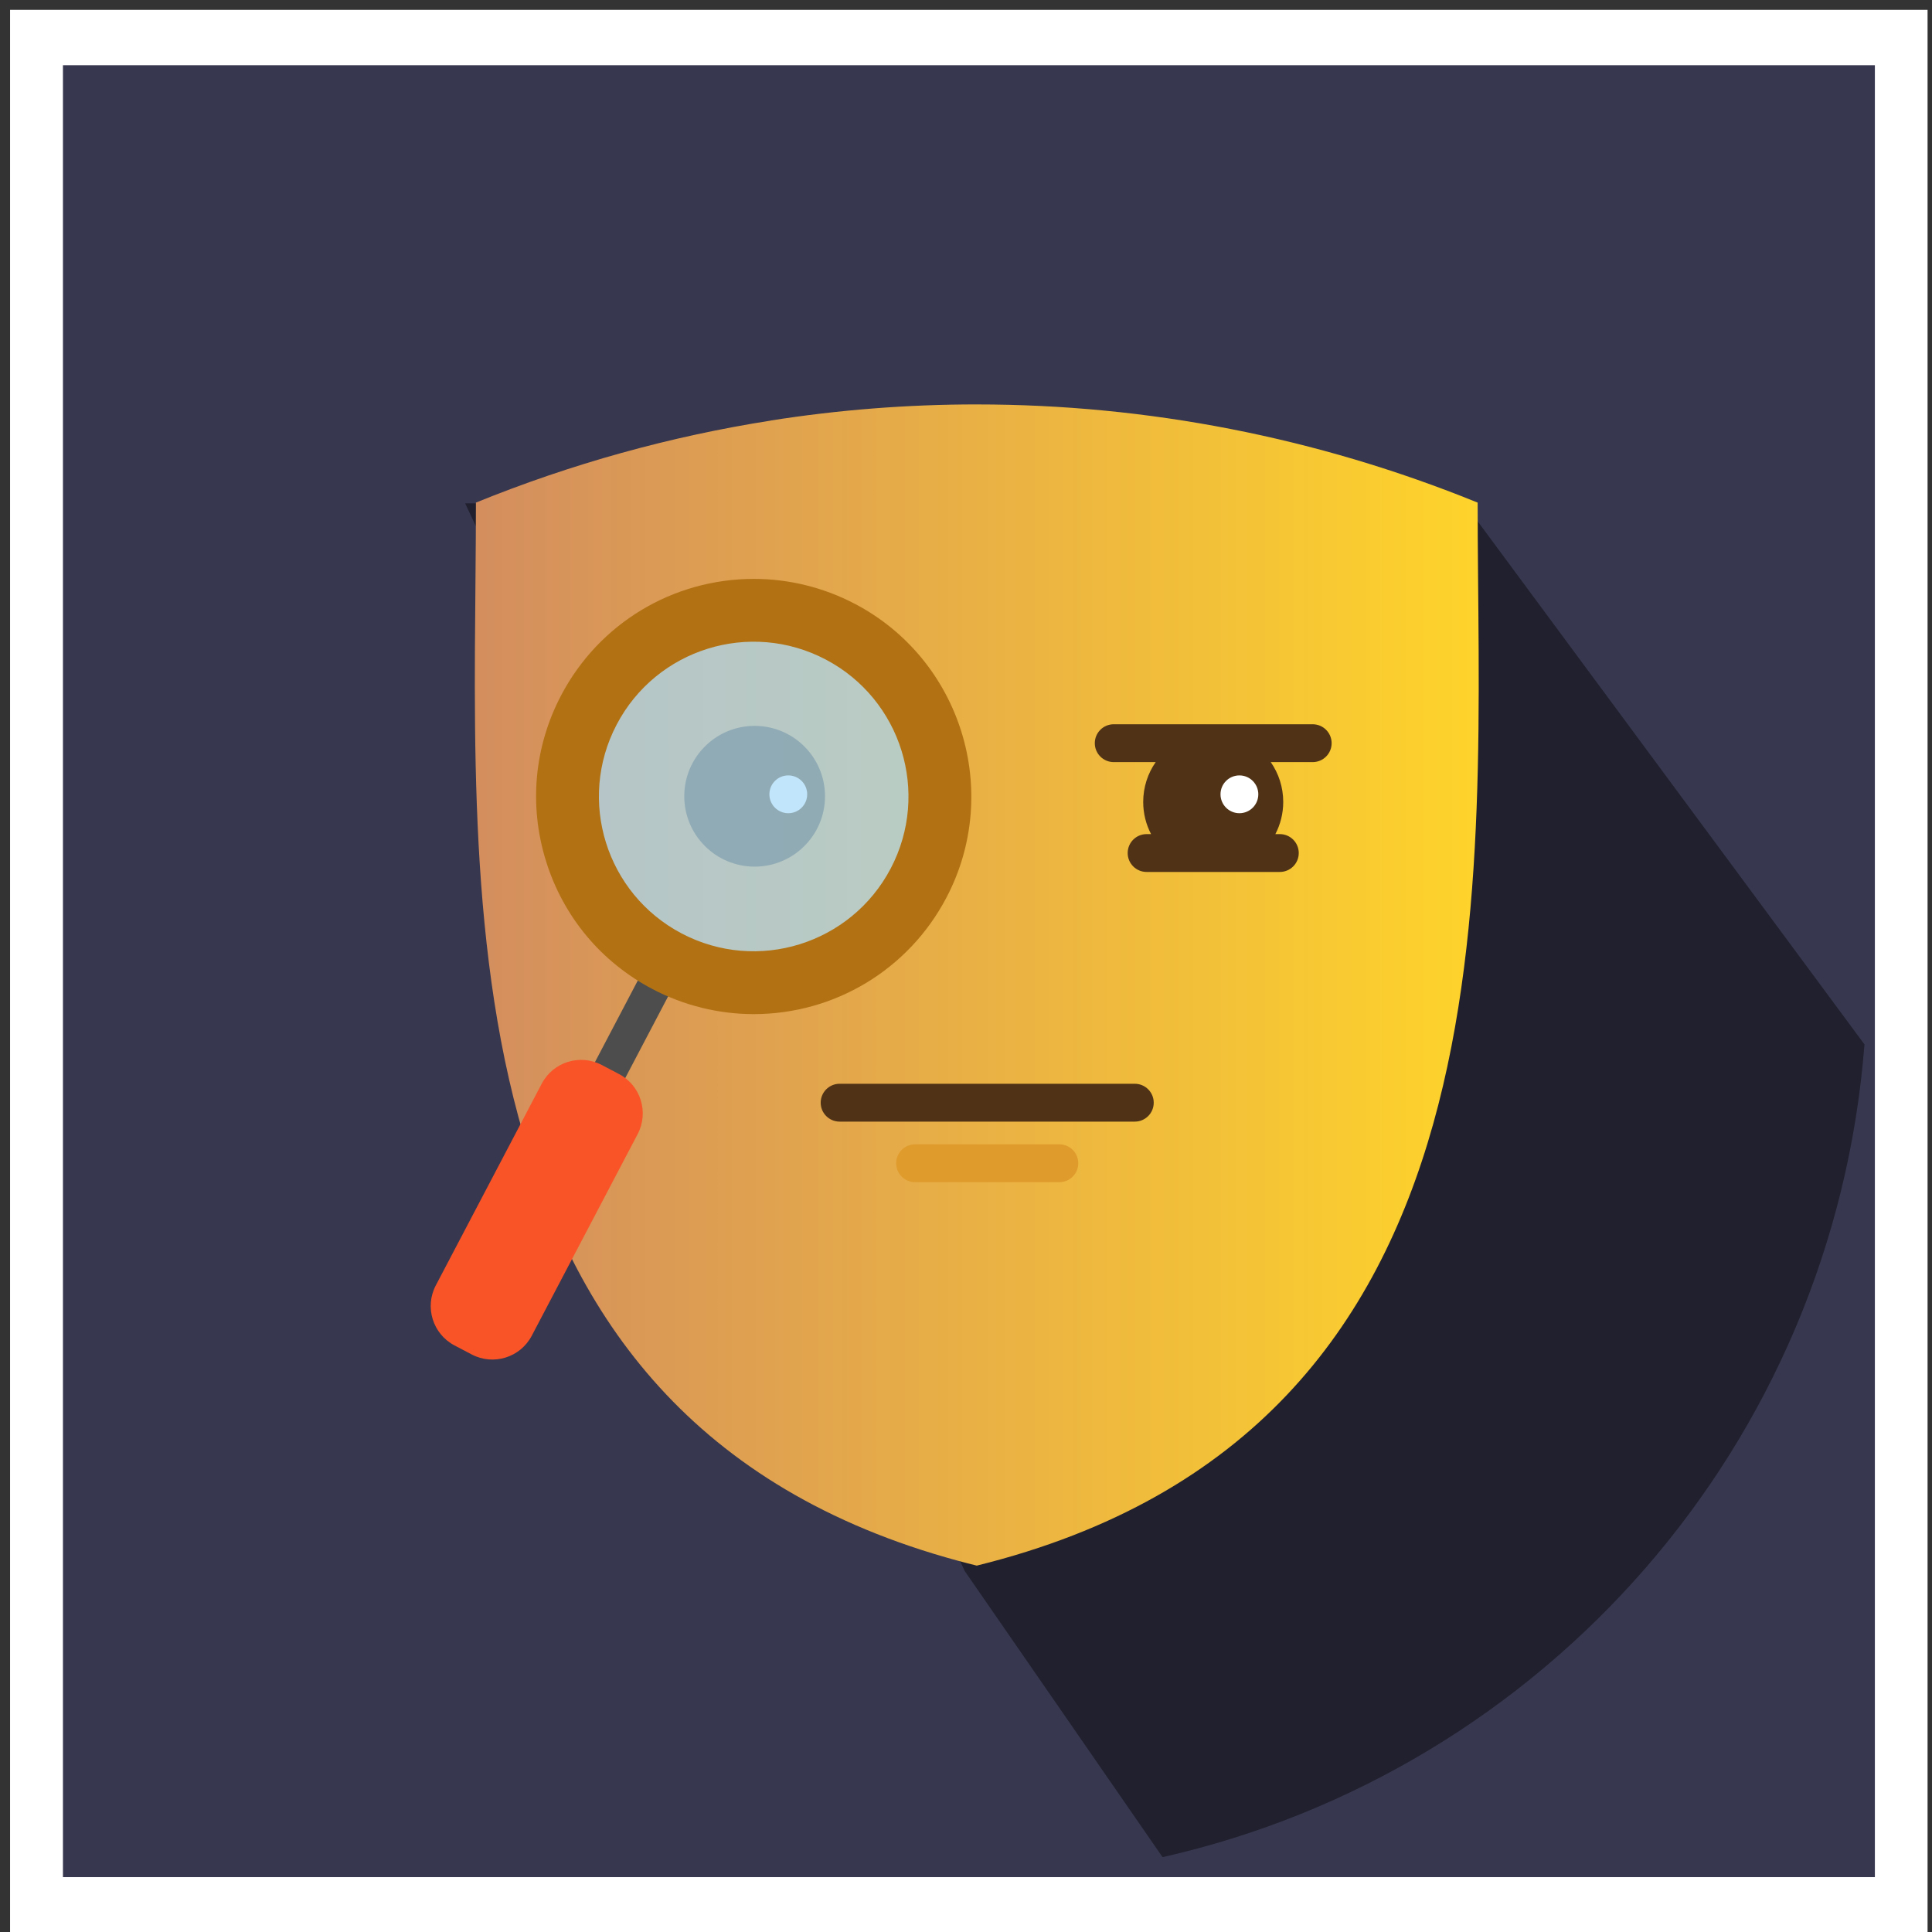 <?xml version="1.0" encoding="UTF-8" standalone="no"?>
<!-- Created with Inkscape (http://www.inkscape.org/) -->

<svg
   xmlns:dc="http://purl.org/dc/elements/1.1/"
   xmlns:cc="http://creativecommons.org/ns#"
   xmlns:rdf="http://www.w3.org/1999/02/22-rdf-syntax-ns#"
   xmlns:svg="http://www.w3.org/2000/svg"
   xmlns="http://www.w3.org/2000/svg"
   xmlns:xlink="http://www.w3.org/1999/xlink"
   xmlns:sodipodi="http://sodipodi.sourceforge.net/DTD/sodipodi-0.dtd"
   xmlns:inkscape="http://www.inkscape.org/namespaces/inkscape"
   width="48"
   height="48"
   viewBox="0 0 48 48"
   version="1.1"
   id="SVGRoot"
   sodipodi:docname="icon-circle-blue.svg"
   inkscape:version="0.92.3 (2405546, 2018-03-11)"
   inkscape:export-filename="/home/shriram/Repositories/snift/snift-extension/app/assets/images/icon-circle-blue-48.png"
   inkscape:export-xdpi="96"
   inkscape:export-ydpi="96">
  <rect x="0" y="0" width="48" height="48" fill="#333333" stroke="none"/>
  <sodipodi:namedview
     id="base"
     pagecolor="#ffffff"
     bordercolor="#666666"
     borderopacity="1.0"
     inkscape:pageopacity="0"
     inkscape:pageshadow="2"
     inkscape:zoom="5.6568543"
     inkscape:cx="7.8486296"
     inkscape:cy="34.391244"
     inkscape:document-units="px"
     inkscape:current-layer="g5966"
     showgrid="false"
     inkscape:window-width="1920"
     inkscape:window-height="1004"
     inkscape:window-x="0"
     inkscape:window-y="0"
     inkscape:window-maximized="1"
     inkscape:grid-bbox="true"
     inkscape:pagecheckerboard="true" />
  <defs
     id="defs6408">
    <linearGradient
       inkscape:collect="always"
       xlink:href="#linearGradient5253"
       id="linearGradient5255-2"
       x1="95.651"
       y1="595.98"
       x2="161.151"
       y2="595.98"
       gradientUnits="userSpaceOnUse" />
    <linearGradient
       inkscape:collect="always"
       id="linearGradient5253">
      <stop
         style="stop-color:#d38d5f;stop-opacity:1"
         offset="0"
         id="stop5249" />
      <stop
         style="stop-color:#ffd42a;stop-opacity:1"
         offset="1"
         id="stop5251" />
    </linearGradient>
    <linearGradient
       inkscape:collect="always"
       xlink:href="#linearGradient5253"
       id="linearGradient6496"
       gradientUnits="userSpaceOnUse"
       x1="95.651"
       y1="595.98"
       x2="161.151"
       y2="595.98" />
    <linearGradient
       inkscape:collect="always"
       xlink:href="#linearGradient5253"
       id="linearGradient6498"
       gradientUnits="userSpaceOnUse"
       x1="95.651"
       y1="595.98"
       x2="161.151"
       y2="595.98" />
    <linearGradient
       inkscape:collect="always"
       xlink:href="#linearGradient5253"
       id="linearGradient6500"
       gradientUnits="userSpaceOnUse"
       x1="95.651"
       y1="595.98"
       x2="161.151"
       y2="595.98" />
  </defs>
  <g
     id="layer1"
     inkscape:groupmode="layer"
     inkscape:label="Layer 1"
     transform="translate(0,16)">
    <g
       transform="matrix(1.05,0,0,1.05,-0.994,-0.565)"
       id="g5583-2">
      <g
         id="g5966">
        <rect
           style="fill:#ffffff;fill-opacity:1;stroke:none;stroke-width:1.01;stroke-opacity:1"
           id="rect7032"
           width="45.371"
           height="45.49"
           x="1.185"
           y="-14.467"
           inkscape:export-filename="/home/shriram/Repositories/snift/snift-extension/app/assets/images/icon-circle-blue-48-white.png"
           inkscape:export-xdpi="96"
           inkscape:export-ydpi="96" />
        <g
           id="g6688"
           transform="matrix(1.461,0,0,1.461,0.176,-14.776)"
           inkscape:export-filename="/home/shriram/Repositories/snift/snift-extension/app/assets/images/icon-circle-blue-48-white.png"
           inkscape:export-xdpi="96"
           inkscape:export-ydpi="96">
          <rect
             ry="14.672"
             id="rect5549-8"
             y="1.108"
             x="1.547"
             height="29.345"
             width="29.345"
             style="fill:#37374f;fill-opacity:1;stroke:none;stroke-opacity:1"
             rx="0" />
          <path
             style="fill:#030200;fill-opacity:0.424;stroke:none;stroke-width:1px;stroke-linecap:butt;stroke-linejoin:miter;stroke-opacity:1"
             d="m -340.961,20.994 28.096,60.045 11.121,16.084 c 21.477,-4.86 37.718,-23.18 39.471,-45.703 l -22.498,-30.426 z"
             transform="matrix(0.288,0,0,0.288,106.258,2.158)"
             id="path5884"
             inkscape:connector-curvature="0" />
          <g
             transform="matrix(0.117,0,0,0.117,4.246,-0.675)"
             id="g7101-7"
             style="display:inline;stroke:none">
            <g
               id="g5659-5-9-3"
               transform="matrix(2.161,0,0,2.264,-174.048,-1206.719)"
               clip-path="none"
               style="fill:url(#linearGradient5255-2);fill-opacity:1;stroke:none;stroke-width:1;stroke-miterlimit:4;stroke-dasharray:none;stroke-opacity:1">
              <g
                 id="g6119-6-6"
                 style="fill:url(#linearGradient6500);fill-opacity:1;stroke:none;stroke-width:1;stroke-miterlimit:4;stroke-dasharray:none;stroke-opacity:1">
                <g
                   id="g6133-1-1-1"
                   style="fill:url(#linearGradient6498);fill-opacity:1;stroke:none;stroke-width:1;stroke-miterlimit:4;stroke-dasharray:none;stroke-opacity:1">
                  <path
                     inkscape:export-filename="/home/shriram/Desktop/path3772-9-0-8.png"
                     inkscape:export-ydpi="109.06602"
                     inkscape:export-xdpi="109.06602"
                     clip-path="none"
                     sodipodi:nodetypes="sccccccss"
                     inkscape:connector-curvature="0"
                     id="path3772-9-0-8-4-2-2"
                     d="m 128.401,560.474 c -4.415,0 -8.829,0.327 -13.203,0.985 v 0.005 c -6.413,0.962 -12.746,2.632 -18.879,5.012 0,22.696 -3.031,55.938 30.905,64.705 0.387,0.102 0.78,0.196 1.177,0.29 35.182,-8.297 32.083,-42.039 32.083,-64.994 -10.318,-4.003 -21.199,-6.002 -32.083,-6.002 z"
                     style="opacity:1;fill:url(#linearGradient6496);fill-opacity:1;stroke:none;stroke-width:1;stroke-miterlimit:4;stroke-dasharray:none;stroke-opacity:1" />
                </g>
              </g>
            </g>
            <g
               style="stroke:none"
               id="g5675-9"
               transform="matrix(0.943,0,0,0.943,16.499,5.084)">
              <g
                 style="stroke:none"
                 id="g5442-3">
                <circle
                   id="circle22-6-1"
                   cy="118.08"
                   cx="59.575"
                   style="fill:#503316;fill-opacity:0.876;stroke:none;stroke-width:0.319"
                   r="10.332" />
                <path
                   inkscape:connector-curvature="0"
                   d="m 141.491,107.512 h -29.206 c -1.535,0 -2.778,1.244 -2.778,2.778 0,1.534 1.243,2.778 2.778,2.778 h 6.158 c -1.153,1.661 -1.832,3.675 -1.832,5.847 0,1.702 0.418,3.307 1.154,4.722 h -0.655 c -1.535,0 -2.778,1.244 -2.778,2.778 0,1.534 1.243,2.778 2.778,2.778 h 19.557 c 1.535,0 2.778,-1.244 2.778,-2.778 0,-1.534 -1.243,-2.778 -2.778,-2.778 h -0.654 c 0.735,-1.415 1.154,-3.02 1.154,-4.722 0,-2.171 -0.678,-4.186 -1.832,-5.847 h 6.158 c 1.535,0 2.778,-1.244 2.778,-2.778 0,-1.534 -1.244,-2.778 -2.779,-2.778 z"
                   id="path202-9"
                   style="fill:#503316;fill-opacity:1;stroke:none;stroke-width:0.313" />
                <g
                   style="stroke:none"
                   transform="matrix(0.313,0,0,0.313,10.995,45.216)"
                   id="g210-4">
                  <circle
                     style="fill:#ffffff;stroke:none"
                     cx="170.988"
                     cy="231.881"
                     r="8.864"
                     id="circle206-7" />
                  <circle
                     style="fill:#ffffff;stroke:none"
                     cx="382.551"
                     cy="231.881"
                     r="8.864"
                     id="circle208-8" />
                </g>
              </g>
              <g
                 style="stroke:none"
                 id="g5475-4"
                 transform="matrix(1.074,0,0,1.074,-5.675,-8.849)">
                <g
                   style="stroke:none"
                   id="g5366-5"
                   transform="translate(12.8,-37.044)">
                  <rect
                     id="rect6-0"
                     height="23.638"
                     width="4.678"
                     style="fill:#4d4d4d;stroke:none;stroke-width:0.265"
                     transform="rotate(-152.297)"
                     y="-162.986"
                     x="-116.867" />
                  <path
                     id="path8-3"
                     d="m 29.409,193.19 -2.345,-1.232 c -2.973,-1.562 -6.65,-0.417 -8.211,2.556 L 4.379,222.076 c -1.562,2.973 -0.417,6.649 2.556,8.211 l 2.345,1.232 c 2.973,1.562 6.65,0.417 8.211,-2.556 l 14.475,-27.562 c 1.562,-2.973 0.417,-6.65 -2.556,-8.211 z"
                     style="fill:#f95428;stroke:none;stroke-width:0.265"
                     inkscape:connector-curvature="0" />
                  <circle
                     id="circle18-6"
                     r="24.126"
                     cy="155.26"
                     cx="47.834"
                     style="fill:#a6daf7;fill-opacity:0.698;stroke:none;stroke-width:0.265" />
                  <path
                     id="path20-1"
                     d="m 61.661,128.931 c 14.517,7.622 20.128,25.638 12.503,40.156 -5.155,9.817 -15.253,15.918 -26.349,15.918 -4.781,0 -9.555,-1.182 -13.809,-3.415 -7.033,-3.693 -12.206,-9.905 -14.567,-17.489 -2.361,-7.585 -1.628,-15.637 2.068,-22.669 5.155,-9.817 15.25,-15.914 26.349,-15.914 4.778,-2.6e-4 9.552,1.178 13.806,3.415 z m 4.89,36.164 c 5.43,-10.344 1.45,-23.131 -8.891,-28.56 -10.344,-5.433 -23.131,-1.453 -28.56,8.891 -5.433,10.341 -1.453,23.128 8.891,28.56 10.341,5.43 23.128,1.45 28.56,-8.891 z"
                     style="fill:#b27214;stroke:none;stroke-width:0.265"
                     inkscape:connector-curvature="0" />
                </g>
              </g>
              <path
                 id="path194-0"
                 d="M 104.303,174.729 H 83.123 c -1.534,0 -2.778,-1.244 -2.778,-2.778 0,-1.534 1.244,-2.778 2.778,-2.778 H 104.303 c 1.535,0 2.778,1.244 2.778,2.778 0,1.534 -1.243,2.778 -2.778,2.778 z"
                 style="fill:#e09b2d;stroke:none;stroke-width:0.313"
                 inkscape:connector-curvature="0" />
              <path
                 style="fill:#503316;fill-opacity:1;stroke:none;stroke-width:0.313"
                 id="path204-6"
                 d="M 115.378,160.285 H 72.048 c -1.534,0 -2.778,1.244 -2.778,2.778 0,1.534 1.244,2.778 2.778,2.778 h 43.33 c 1.535,0 2.778,-1.244 2.778,-2.778 0,-1.534 -1.243,-2.778 -2.777,-2.778 z"
                 inkscape:connector-curvature="0" />
            </g>
          </g>
        </g>
      </g>
    </g>
  </g>
</svg>
